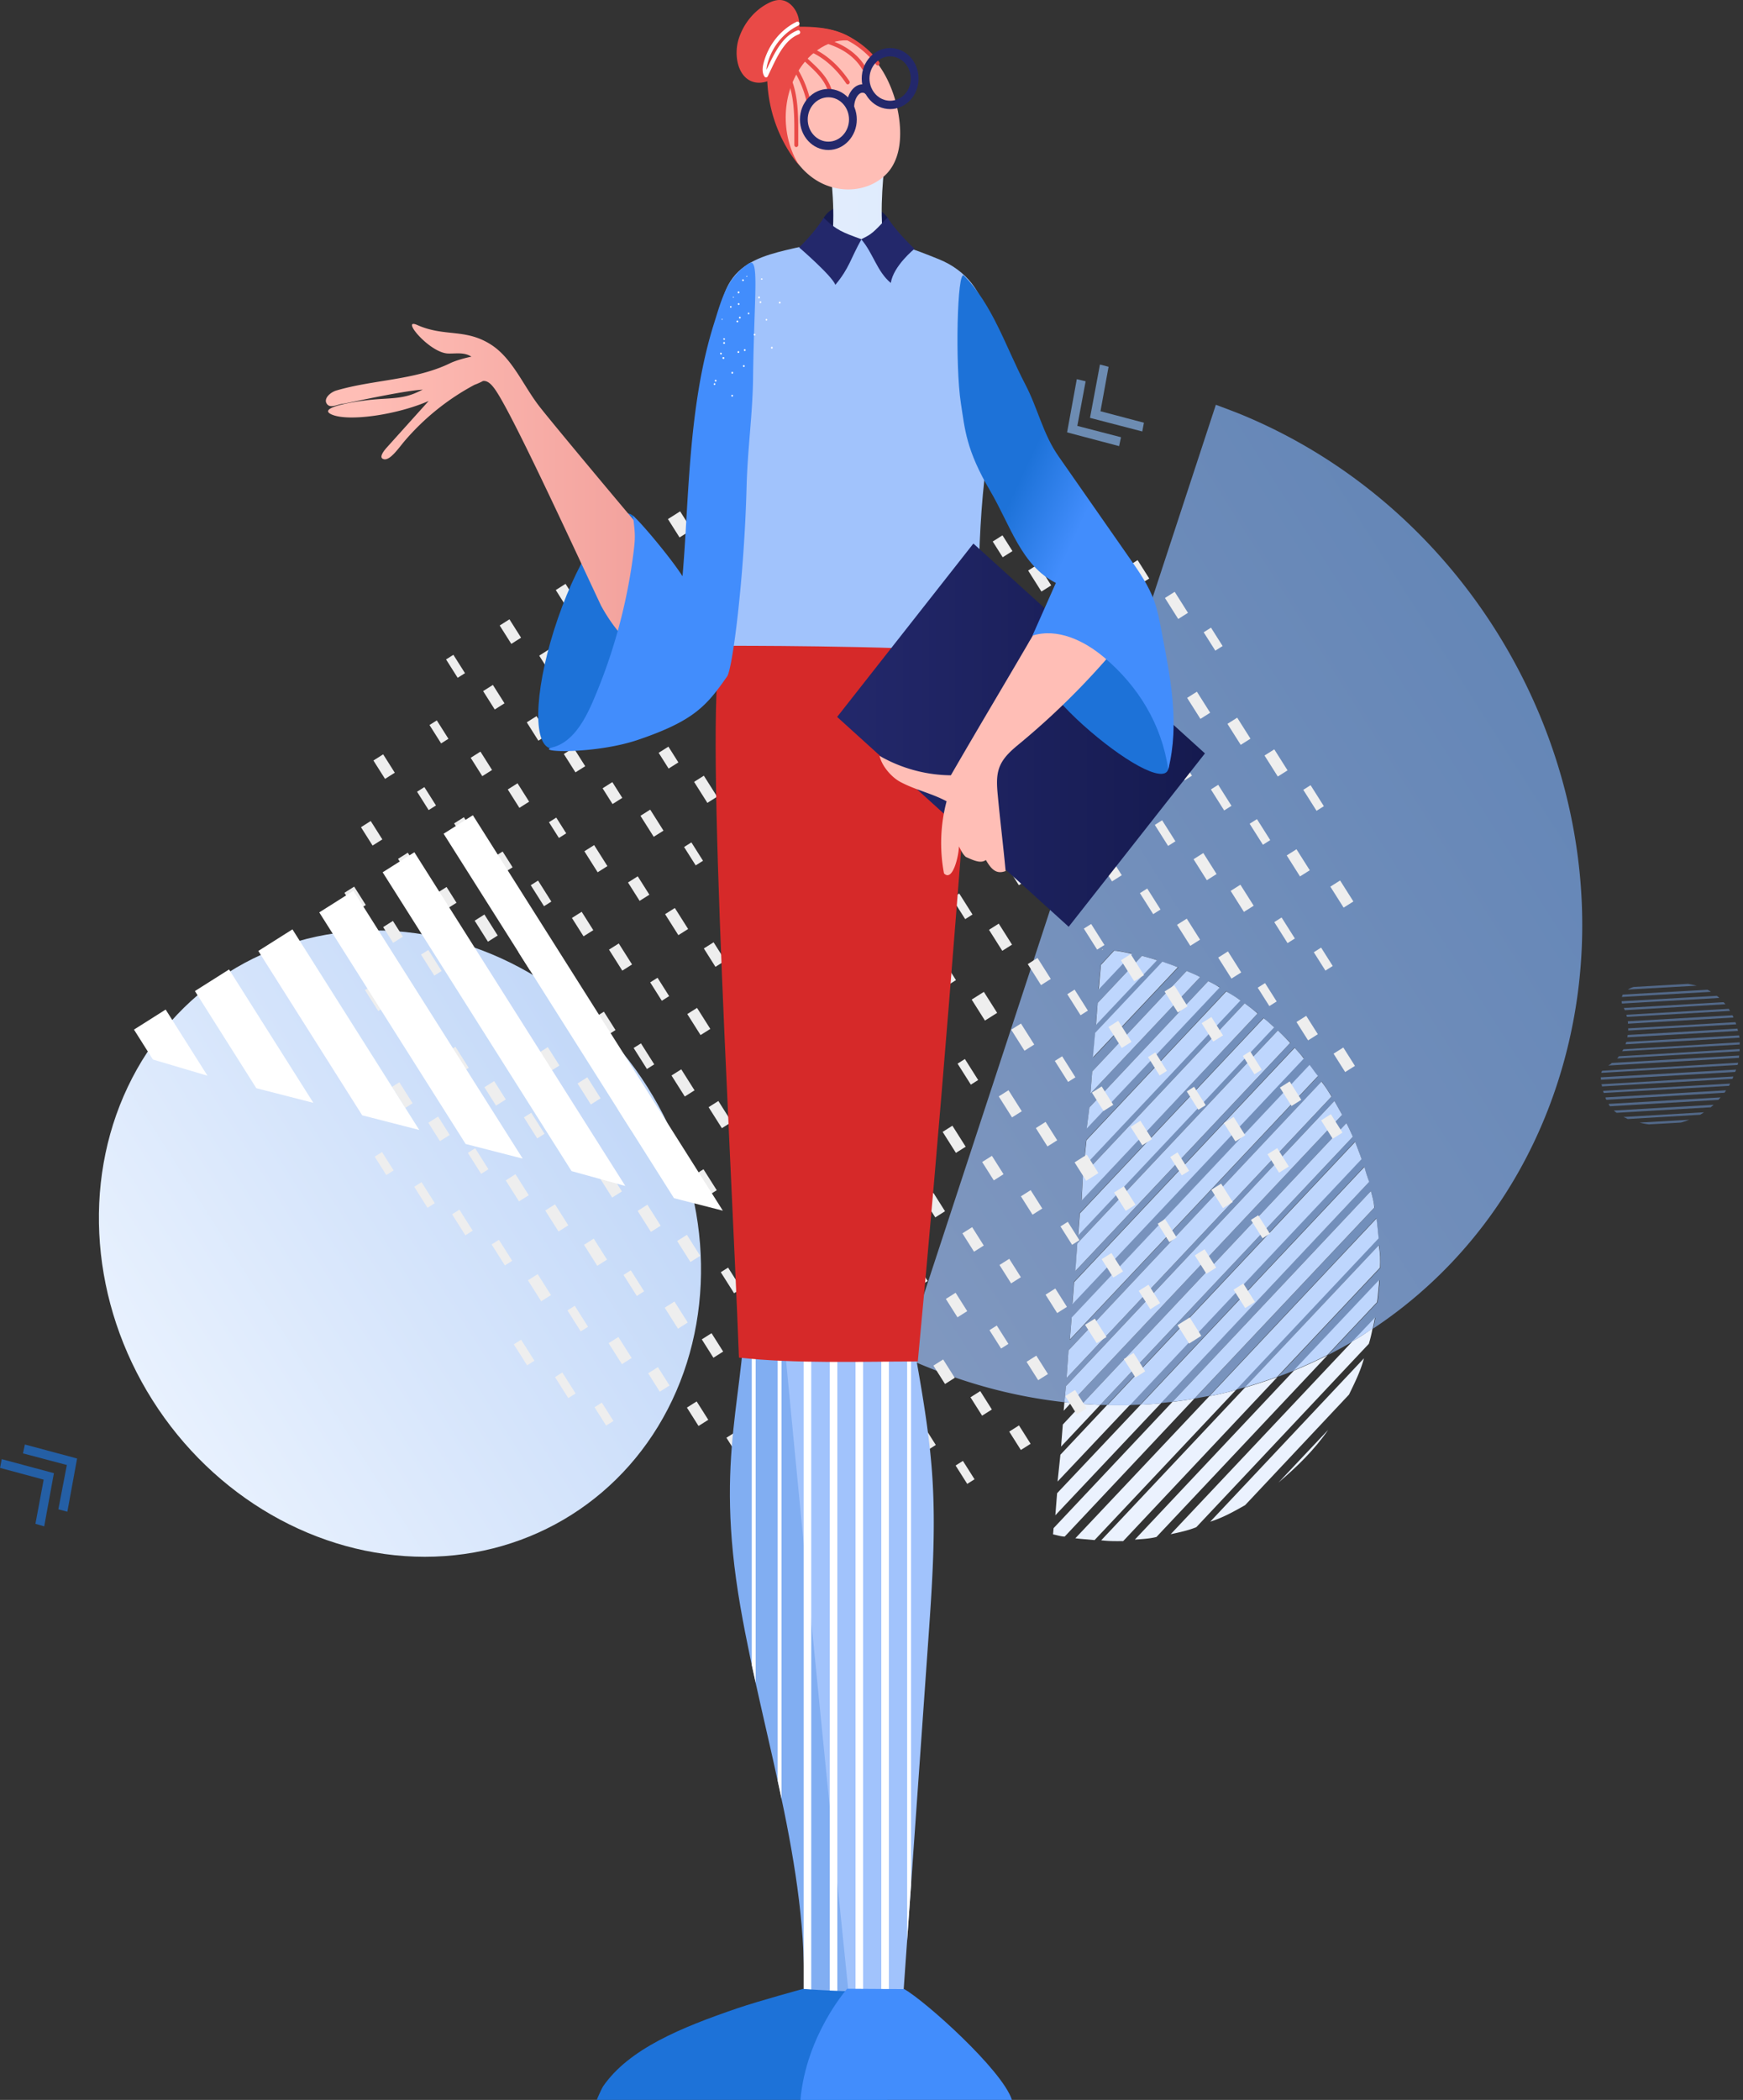 <svg xmlns="http://www.w3.org/2000/svg" width="230" height="277" viewBox="0 0 230 277">
    <rect x="0" y="0" width="230" height="277" fill="#333333" stroke="none"/>
    <defs>
        <linearGradient id="a" x1="0%" y1="50%" y2="50%">
            <stop offset="0%" stop-color="#E8F1FE"/>
            <stop offset="100%" stop-color="#C1D7F8"/>
        </linearGradient>
        <linearGradient id="b" x1="0%" y1="50%" y2="50%">
            <stop offset="0%" stop-color="#A1C3FC"/>
            <stop offset="100%" stop-color="#78A9EF"/>
        </linearGradient>
        <linearGradient id="c" x1="-297.441%" x2="1514.362%" y1="956.652%" y2="956.652%">
            <stop offset="0%" stop-color="#E8F1FE"/>
            <stop offset="100%" stop-color="#C1D7F8"/>
        </linearGradient>
        <linearGradient id="d" x1="392.928%" x2="947.162%" y1="244.073%" y2="244.073%">
            <stop offset="0%" stop-color="#A1C3FC"/>
            <stop offset="100%" stop-color="#78A9EF"/>
        </linearGradient>
        <linearGradient id="e" x1="0%" y1="50%" y2="50%">
            <stop offset="0%" stop-color="#23286B"/>
            <stop offset="100%" stop-color="#151A4F"/>
        </linearGradient>
        <linearGradient id="f" x1="9.361%" x2="81.603%" y1="49.999%" y2="49.999%">
            <stop offset="0%" stop-color="#FFBEB6"/>
            <stop offset="100%" stop-color="#F2A19C"/>
        </linearGradient>
        <linearGradient id="g" x1="53.434%" x2="35.812%" y1="53.537%" y2="35.249%">
            <stop offset="0%" stop-color="#428DFC"/>
            <stop offset="100%" stop-color="#1D72D8"/>
        </linearGradient>
    </defs>
    <g fill="none" fill-rule="nonzero">
        <g transform="rotate(-32.307 221.44 129.956)">
            <ellipse cx="60.668" cy="68.626" fill="url(#a)" rx="38.638" ry="42.332"/>
            <g fill="#87B4EA" opacity=".69">
                <path d="M200.714 30.432l-4.872-5.204 4.872-5.245.8.86-4.035 4.385 4.035 4.344z"/>
                <path d="M197.098 30.432l-4.834-5.204 4.834-5.245.837.86-4.073 4.385 4.073 4.344z"/>
            </g>
            <g fill="#1D72D8" opacity=".69">
                <path d="M1.056 75.06l-.8-.902 4.035-4.344-4.035-4.385.8-.86 4.834 5.245z"/>
                <path d="M4.672 75.06l-.837-.902 4.073-4.344-4.073-4.385.837-.86 4.835 5.245z"/>
            </g>
            <g fill="#78A9EF" opacity=".45">
                <path d="M208.366 143.414l3.692 2.049c.381.123.762.205 1.142.286l-5.748-3.196c.305.328.61.615.914.86zM206.386 141.324l8.375 4.63h.609l-9.326-5.163c.114.164.228.328.342.533zM205.587 139.849l10.887 6.024c.152-.041.305-.041.495-.082l-11.534-6.393c.038.164.076.287.152.45zM205.32 138.66l12.524 6.925c.153-.04.267-.081.42-.123l-12.943-7.171a.608.608 0 0 0 0 .369zM205.359 137.677l13.666 7.54c.114-.041.228-.082.342-.164l-13.932-7.704c-.076.082-.076.205-.076.328zM205.549 136.734l14.465 8.032c.115-.04.19-.123.305-.164l-14.694-8.155a.8.8 0 0 0-.076.287zM205.815 135.873l15.075 8.36c.076-.04.19-.123.266-.205l-15.265-8.441c0 .122-.038.205-.076.286zM206.158 135.054l15.531 8.605c.076-.081.19-.123.266-.204l-15.645-8.688c-.038.082-.076.205-.152.287zM206.767 134.234l-.076.082 15.76 8.729c.075-.082.152-.123.228-.205l-15.722-8.688a.282.282 0 0 0-.19.082zM208.175 133.988h-.19l15.112 8.36c.076-.082.115-.164.19-.246l-14.73-8.155c-.153.041-.267.041-.382.041zM209.47 133.825l14.16 7.827a.867.867 0 0 0 .153-.246l-13.97-7.704c-.077.04-.191.081-.343.123zM210.536 133.374l13.59 7.54c.037-.082.114-.164.152-.246l-13.438-7.418c-.076 0-.19.083-.304.124zM211.411 132.841l13.17 7.294a2.12 2.12 0 0 0 .115-.286l-13.019-7.213c-.114.041-.19.123-.266.205zM212.096 132.185l12.79 7.09c.039-.082.077-.205.115-.287l-12.714-7.049c-.038.123-.115.164-.19.246zM212.667 131.489l12.486 6.925c.038-.082.038-.205.076-.287l-12.41-6.884c-.038.082-.076.164-.152.246zM213.124 130.71l12.22 6.762c0-.123.038-.205.038-.328l-12.106-6.72a.678.678 0 0 1-.152.286zM225.42 136.16l-11.84-6.557a.805.805 0 0 0-.075.287l11.915 6.598v-.328zM225.305 135.054l-11.534-6.393c0 .123-.038.205-.038.328l11.649 6.434c-.039-.123-.039-.246-.077-.37zM225 133.866l-11-6.107a2.12 2.12 0 0 0-.115.287l11.23 6.229c0-.123-.038-.246-.114-.41zM224.43 132.595c-.038-.04-.038-.082-.076-.082l-9.745-5.409c-.114.041-.19.123-.266.205l10.278 5.696a1.983 1.983 0 0 0-.191-.41zM222.64 130.505l-6.28-3.483a2.964 2.964 0 0 0-.838-.123l7.956 4.426c-.266-.287-.533-.533-.837-.82z"/>
            </g>
            <path fill="url(#b)" d="M212.858 35.391c-.685-.942-1.37-1.844-2.056-2.746L108.86 116.736a46.347 46.347 0 0 0 1.942 2.868c3.768 5.287 8.07 9.795 12.79 13.565l1.294-1.68 50.057-12.868-.114 2.09-50.552 12.99c.38.287.799.615 1.18.902l49.258-12.663c-.038.697-.153 1.23-.229 1.967l-47.088 12.09c.229.163.495.327.762.491l46.213-11.884c-.153.737-.305 1.64-.496 2.377l-43.205 11.105c.419.246.837.492 1.218.697l41.759-10.737c-.19.574-.38 1.311-.571 2.05l-38.79 9.957c.457.246.914.451 1.37.697l37.001-9.507c-.228.737-.457 1.475-.761 2.09l-33.537 8.606 1.827.737 31.177-8.032c-.381.779-.762 1.557-1.18 2.377l-26.609 6.843c.419.123.8.246 1.218.37l24.972-6.394c-.419.984-.952 1.803-1.447 2.623l-19.147 4.918c.762.164 1.523.328 2.284.45l15.874-4.057c-.19.41-.419.615-.647.902-.38.491-.723.983-1.142 1.434l-9.25 2.377c1.256.123 2.512.205 3.768.246l4.188-1.066c-.343.37-.686.738-1.028 1.066 13.209-.287 26.456-4.959 37.724-14.261 28.169-23.276 33.498-66.715 11.915-97.081zm-53.103 49.872c.038.041.114.123.152.123l-.304.082.152-.205zm-1.256 1.68l2.474-.655c.114.164.19.123.266.205.533.45 1.028.983 1.523 1.393l-6.243 1.598 1.98-2.54zm-3.046 4.058l8.26-2.131c.496.573.915.983 1.371 1.516l-11.382 2.91L155.453 91zm-2.398 3.196L165.58 91l1.37 1.72-15.835 4.058 1.941-2.582zm-3.045 4.057l17.625-4.549c.38.574.685 1.025 1.065 1.64l-20.441 5.245 1.75-2.336zm-2.855 3.811l22.155-5.696c.304.45.609 1.065.875 1.475l-24.781 6.352 1.751-2.13zm-2.627 3.401l26.076-6.72c.305.615.647 1.393.952 2.008l-29.235 7.5 2.207-2.788zm-2.855 3.689l30.149-7.746c.305.78.533 1.394.761 2.05l-32.85 8.4 1.94-2.704zm-3.045 4.016l34.26-8.81c.19.655.38 1.27.533 1.761l-36.544 9.385 1.751-2.336zm-2.398 3.196l37.381-9.59c.19.82.343 1.476.533 2.255l-40.046 10.286 2.132-2.95zm-3.084 4.057l41.112-10.573c.115.656.229 1.312.305 1.803l-43.13 11.065 1.713-2.295zm-2.816 3.852l44.347-11.392c.076.656.114 1.188.152 1.844l-46.25 11.884 1.75-2.336zm-4.797 6.352l2.17-2.95 47.203-12.13c.038.86.038 1.516.076 2.376l-49.449 12.704z" opacity=".7"/>
            <path fill="#EBF2FE" d="M136.496 157.388l19.376-5c1.447-.901 2.893-1.762 4.226-2.991l-28.664 7.376c1.712.45 3.35.533 5.062.615zM160.021 146.692l-33.879 8.688c1.104.41 2.208.82 3.35 1.024l32.166-8.278c.533-.45 1.028-.942 1.523-1.475a26.961 26.961 0 0 1-3.16.041z"/>
            <path fill="#BED6FD" d="M164.209 145.627l-4.187 1.065c1.065.041 2.093.041 3.16 0 .341-.328.684-.697 1.027-1.065z"/>
            <path fill="#EBF2FE" d="M113.504 146.446l-.495.656c.381.369.762.82 1.142 1.066l24.173-6.23a53.57 53.57 0 0 1-2.665-1.188l-22.155 5.696z"/>
            <path fill="#BED6FD" d="M172.66 131.243l-37.001 9.507c.875.41 1.789.82 2.664 1.189l33.537-8.606c.343-.574.571-1.353.8-2.09z"/>
            <path fill="#EBF2FE" d="M119.442 138.742l-2.207 2.787 13.475-3.442a42.907 42.907 0 0 1-2.512-1.599l-8.756 2.254z"/>
            <path fill="#BED6FD" d="M174.373 124.645L128.16 136.53l2.512 1.598 43.206-11.105c.19-.779.342-1.68.495-2.377z"/>
            <path fill="#EBF2FE" d="M116.36 142.8l-1.752 2.335 19.68-5.04c-.799-.41-1.598-.82-2.36-1.271l-15.569 3.975z"/>
            <path fill="#BED6FD" d="M173.65 128.087l-41.76 10.737c.8.45 1.561.86 2.36 1.27l38.866-9.999c.152-.737.343-1.434.533-2.008z"/>
            <path fill="#EBF2FE" d="M115.217 149.11c.647.532 1.333 1.024 2.018 1.557l26.342-6.762c-1.142-.369-2.284-.737-3.388-1.188l-24.972 6.393z"/>
            <path fill="#BED6FD" d="M171.365 134.685l-31.176 8.032c1.142.451 2.246.82 3.388 1.189l26.608-6.844c.419-.82.8-1.598 1.18-2.377zM161.24 86.534c-.076-.082-.153-.082-.267-.205l-2.474.655-1.98 2.582 6.243-1.598c-.457-.45-.99-.984-1.522-1.434zM173.611 106.778l-37.381 9.59-2.17 2.95 40.046-10.286c-.152-.779-.305-1.435-.495-2.254z"/>
            <path fill="#EBF2FE" d="M121.765 153.454c.837.45 1.713.942 2.588 1.23l31.9-8.197a65.243 65.243 0 0 1-4.834-.655l-29.654 7.622z"/>
            <path fill="#BED6FD" d="M166.645 142.635c.228-.287.457-.532.647-.901l-15.874 4.057c1.6.286 3.198.491 4.835.655l9.25-2.376c.38-.41.761-.943 1.142-1.435zM159.755 85.263l-.152.205.304-.082c-.038 0-.114-.081-.152-.123z"/>
            <path fill="#EBF2FE" d="M117.958 151.159c.8.656 1.599 1.147 2.398 1.64l28.778-7.418a85.668 85.668 0 0 1-4.377-1.107l-26.799 6.885z"/>
            <path fill="#BED6FD" d="M169.728 137.84l-24.971 6.393c1.446.41 2.893.779 4.377 1.107l19.147-4.918c.534-.778 1.029-1.598 1.447-2.582z"/>
            <path fill="#EBF2FE" d="M121.84 135.546l-1.75 2.336 7.308-1.886c-.647-.45-1.294-.901-1.941-1.393l-3.616.943z"/>
            <path fill="#BED6FD" d="M174.715 121.94l-49.258 12.663c.647.492 1.295.942 1.942 1.393l47.088-12.089c.076-.696.19-1.27.228-1.967zM169.31 96.369l-22.155 5.696-1.79 2.172 24.782-6.352a11.566 11.566 0 0 0-.837-1.516zM165.58 90.96l-12.525 3.196-1.98 2.582 15.837-4.057c-.42-.574-.876-1.148-1.333-1.721zM167.635 93.705l-17.625 4.549-1.751 2.336 20.441-5.246c-.342-.614-.685-1.065-1.065-1.639zM170.604 98.787l-26.076 6.72-2.207 2.787 29.235-7.5a19.105 19.105 0 0 0-.952-2.007zM163.714 88.87l-8.26 2.13-1.752 2.336 11.382-2.91c-.456-.573-.875-.983-1.37-1.556z"/>
            <path fill="#EBF2FE" d="M122.907 134.07l1.37-.368c-.228-.164-.457-.37-.685-.533l-.685.901z"/>
            <path fill="#BED6FD" d="M174.944 118.62l-50.058 12.869-1.294 1.68c.228.164.457.369.685.533l50.553-12.991c.037-.697.075-1.393.114-2.09z"/>
            <path fill="#EBF2FE" d="M151.076 154.847l-9.289 2.377c3.16-.45 6.32-1.106 9.289-2.377z"/>
            <path fill="#BED6FD" d="M174.715 112.843l-44.347 11.392-1.751 2.336 46.25-11.884c-.076-.656-.076-1.147-.152-1.844zM127.703 127.678l-2.17 2.95 49.41-12.703c0-.861 0-1.558-.075-2.377l-47.165 12.13zM172.888 104.401l-34.26 8.81-1.751 2.336 36.543-9.384c-.152-.492-.304-1.147-.532-1.762zM174.258 109.892l-41.112 10.573-1.75 2.336 43.129-11.065c-.038-.532-.152-1.188-.267-1.844zM171.822 101.41l-30.149 7.745-1.941 2.745 32.813-8.442c-.19-.655-.419-1.27-.723-2.049z"/>
            <path fill="#EEE" d="M193.406 57.151h1.142v2.869h-1.142V57.15zm0 24.588h1.142v3.278h-1.142V81.74zm-1.904-31.145h1.523v3.279h-1.523v-3.279zm0 24.588h1.523v3.279h-1.523v-3.279zM189.6 44.447h1.523v2.869h-1.523v-2.869zm0 24.588h1.523v3.279h-1.523v-3.279zm0 25.408h1.523v3.278h-1.523v-3.278zm-2.665-56.552h1.523v3.278h-1.523v-3.278zm0 25.407h1.523v3.279h-1.523v-3.279zm0 24.588h1.523v3.279h-1.523v-3.279zm-1.903-30.735h1.142v2.869h-1.142V57.15zm0 24.588h1.142v3.278h-1.142V81.74zm-1.903-31.145h1.142v3.279h-1.142v-3.279zm0 24.588h1.142v3.279h-1.142v-3.279zm0 25.408h1.142v2.868h-1.142v-2.868zm-2.284-56.143h1.142v2.869h-1.142v-2.869zm0 24.588h1.142v3.279h-1.142v-3.279zm0 25.408h1.142v3.278h-1.142v-3.278zm-2.665-56.552h1.523v3.278h-1.523v-3.278zm0 25.407h1.523v3.279h-1.523v-3.279zm0 24.588h1.523v3.279h-1.523v-3.279zm0 25.407h1.523v2.869h-1.523v-2.869zm-1.903-81.14h1.522v2.46h-1.522v-2.46zm0 24.998h1.522v2.869h-1.522V57.15zm0 24.588h1.522v3.278h-1.522V81.74zm0 25.408h1.522v2.868h-1.522v-2.868zm-1.903-81.55h1.142v2.868h-1.142v-2.868zm0 24.997h1.142v3.279h-1.142v-3.279zm0 24.588h1.142v3.279h-1.142v-3.279zm0 25.408h1.142v2.868h-1.142v-2.868zm-2.285-81.14h1.523v2.868h-1.523V19.45zm0 24.997h1.523v2.869h-1.523v-2.869zm0 24.588h1.523v3.279h-1.523v-3.279zm0 25.408h1.523v3.278h-1.523v-3.278zm0 25.407h1.523v2.869h-1.523v-2.869zm-2.283-81.96h1.522v3.28h-1.522v-3.28zm0 25.408h1.522v3.279h-1.522v-3.279zm0 24.588h1.522v3.279h-1.522v-3.279zm0 25.407h1.522v2.869h-1.522v-2.869zm-1.904-81.14h1.142v2.46h-1.142v-2.46zm0 24.998h1.142v2.869h-1.142V57.15zm0 24.588h1.142v3.278h-1.142V81.74zm0 25.408h1.142v2.868h-1.142v-2.868zm-2.284-81.55h1.523v2.868h-1.523v-2.868zm0 24.997h1.523v3.279h-1.523v-3.279zm0 24.588h1.523v3.279h-1.523v-3.279zm0 25.408h1.523v2.868h-1.523v-2.868zm-1.903-81.14h1.523v2.868h-1.523V19.45zm0 24.997h1.523v2.869h-1.523v-2.869zm0 24.588h1.523v3.279h-1.523v-3.279zm0 25.408h1.523v3.278h-1.523v-3.278zm0 25.407h1.523v2.869h-1.523v-2.869zm-2.665-106.957h1.523v2.869h-1.523v-2.869zm0 24.998h1.523v3.278h-1.523v-3.278zm0 25.407h1.523v3.279h-1.523v-3.279zm0 24.588h1.523v3.279h-1.523v-3.279zm0 25.407h1.523v2.869h-1.523v-2.869zm-1.903-81.14h1.142v2.46h-1.142v-2.46zm0 24.998h1.142v2.869h-1.142V57.15zm0 24.588h1.142v3.278h-1.142V81.74zm0 25.408h1.142v2.868h-1.142v-2.868zm-1.903-81.55h1.142v2.868h-1.142v-2.868zm0 24.997h1.142v3.279h-1.142v-3.279zm0 24.588h1.142v3.279h-1.142v-3.279zm0 25.408h1.142v2.868h-1.142v-2.868zm0 25.407h1.142v2.869h-1.142v-2.869zM154.959 19.45h1.522v2.868h-1.522V19.45zm0 24.997h1.522v2.869h-1.522v-2.869zm0 24.588h1.522v3.279h-1.522v-3.279zm0 25.408h1.522v3.278h-1.522v-3.278zm0 25.407h1.522v2.869h-1.522v-2.869zm-2.284-106.957h1.142v2.869h-1.142v-2.869zm0 24.998h1.142v3.278h-1.142v-3.278zm0 25.407h1.142v3.279h-1.142v-3.279zm0 24.588h1.142v3.279h-1.142v-3.279zm0 25.407h1.142v2.869h-1.142v-2.869zM150.39 6.746h1.522v2.869h-1.522V6.746zm0 25.408h1.522v2.459h-1.522v-2.46zm0 24.997h1.522v2.869h-1.522V57.15zm0 24.588h1.522v3.278h-1.522V81.74zm0 25.408h1.522v2.868h-1.522v-2.868zm0 25.407h1.522v2.869h-1.522v-2.869zm-1.904-106.957h1.523v2.868h-1.523v-2.868zm0 24.997h1.523v3.279h-1.523v-3.279zm0 24.588h1.523v3.279h-1.523v-3.279zm0 25.408h1.523v2.868h-1.523v-2.868zm0 25.407h1.523v2.869h-1.523v-2.869zM146.584 19.45h1.142v2.868h-1.142V19.45zm0 24.997h1.142v2.869h-1.142v-2.869zm0 24.588h1.142v3.279h-1.142v-3.279zm0 25.408h1.142v3.278h-1.142v-3.278zm0 25.407h1.142v2.869h-1.142v-2.869zm-2.665-106.957h1.523v2.869h-1.523v-2.869zm0 24.998h1.523v3.278h-1.523v-3.278zm0 25.407h1.523v3.279h-1.523v-3.279zm0 24.588h1.523v3.279h-1.523v-3.279zm0 25.407h1.523v2.869h-1.523v-2.869zM141.635 6.746h1.904v2.869h-1.904V6.746zm0 25.408h1.904v2.459h-1.904v-2.46zm0 24.997h1.904v2.869h-1.904V57.15zm0 24.588h1.904v3.278h-1.904V81.74zm0 25.408h1.904v2.868h-1.904v-2.868zm0 25.407h1.904v2.869h-1.904v-2.869zm-1.903-106.957h1.523v2.868h-1.523v-2.868zm0 24.997h1.523v3.279h-1.523v-3.279zm0 24.588h1.523v3.279h-1.523v-3.279zm0 25.408h1.523v2.868h-1.523v-2.868zm0 25.407h1.523v2.869h-1.523v-2.869zM137.829 19.45h1.522v2.868h-1.522V19.45zm0 24.997h1.522v2.869h-1.522v-2.869zm0 24.588h1.522v3.279h-1.522v-3.279zm0 25.408h1.522v3.278h-1.522v-3.278zm0 25.407h1.522v2.869h-1.522v-2.869zm-2.284-106.957h1.142v2.869h-1.142v-2.869zm0 24.998h1.142v3.278h-1.142v-3.278zm0 25.407h1.142v3.279h-1.142v-3.279zm0 24.588h1.142v3.279h-1.142v-3.279zm0 25.407h1.142v2.869h-1.142v-2.869zM65.122 60.02H63.98V57.15h1.142v2.869zm2.284 31.145h-1.142v-3.279h1.142v3.279zm0-24.588h-1.142v-3.279h1.142v3.279zM69.69 97.72h-1.142v-3.278h1.142v3.278zm0-25.407h-1.142v-3.279h1.142v3.279zm0-24.998h-1.142v-2.868h1.142v2.868zm2.284 56.142h-1.142v-2.868h1.142v2.868zm0-24.997h-1.142v-3.278h1.142v3.278zm0-24.588h-1.142v-3.278h1.142v3.278zm1.903 31.144h-1.523V81.74h1.523v3.278zm0-24.997h-1.523V57.15h1.523v2.869zm1.903 31.145h-1.142v-3.279h1.142v3.279zm0-24.588h-1.142v-3.279h1.142v3.279zm0-25.408h-1.142v-3.278h1.142v3.278zm2.665 56.552h-1.523v-3.278h1.523v3.278zm0-25.407h-1.523v-3.279h1.523v3.279zm0-24.998h-1.523v-2.868h1.523v2.868zm2.284 56.142h-1.523v-2.868h1.523v2.868zm0-24.997h-1.523v-3.278h1.523v3.278zm0-24.588h-1.523v-3.278h1.523v3.278zm0-25.407h-1.523v-2.869h1.523v2.869zm1.903 81.55H81.11v-2.87h1.522v2.87zm0-24.999H81.11V81.74h1.522v3.278zm0-24.997H81.11V57.15h1.522v2.869zm0-25.408H81.11v-2.459h1.522v2.46zm1.903 81.55h-1.142v-2.868h1.142v2.868zm0-24.997h-1.142v-3.279h1.142v3.279zm0-24.588h-1.142v-3.279h1.142v3.279zm0-25.408h-1.142v-3.278h1.142v3.278zm2.665 81.55h-1.522v-2.868H87.2v2.868zm0-24.998h-1.522v-3.278H87.2v3.278zm0-25.407h-1.522v-3.279H87.2v3.279zm0-24.998h-1.522v-2.868H87.2v2.868zm0-24.998h-1.522V19.45H87.2v2.868zm1.903 81.14h-1.522v-2.868h1.522v2.868zm0-24.997h-1.522v-3.278h1.522v3.278zm0-24.588h-1.522v-3.278h1.522v3.278zm0-25.407h-1.522v-2.869h1.522v2.869zm1.904 81.55h-1.523v-2.87h1.523v2.87zm0-24.999h-1.523V81.74h1.523v3.278zm0-24.997h-1.523V57.15h1.523v2.869zm0-25.408h-1.523v-2.459h1.523v2.46zm2.284 81.55h-1.523v-2.868h1.523v2.868zm0-24.997h-1.523v-3.279h1.523v3.279zm0-24.588h-1.523v-3.279h1.523v3.279zm0-25.408h-1.523v-3.278h1.523v3.278zm0-25.407h-1.523v-2.869h1.523v2.869zm2.284 106.957h-1.142v-2.868h1.142v2.868zm0-24.998h-1.142v-3.278h1.142v3.278zm0-25.407h-1.142v-3.279h1.142v3.279zm0-24.998h-1.142v-2.868h1.142v2.868zm0-24.998h-1.142V19.45h1.142v2.868zm2.284 106.548h-1.523v-2.869h1.523v2.869zm0-25.408h-1.523v-2.868h1.523v2.868zm0-24.997h-1.523v-3.278h1.523v3.278zm0-24.588h-1.523v-3.278h1.523v3.278zm0-25.407h-1.523v-2.869h1.523v2.869zm1.903 81.55H98.62v-2.87h1.142v2.87zm0-24.999H98.62V81.74h1.142v3.278zm0-24.997H98.62V57.15h1.142v2.869zm0-25.408H98.62v-2.459h1.142v2.46zm1.904 81.55h-1.142v-2.868h1.142v2.868zm0-24.997h-1.142v-3.279h1.142v3.279zm0-24.588h-1.142v-3.279h1.142v3.279zm0-25.408h-1.142v-3.278h1.142v3.278zm0-25.407h-1.142v-2.869h1.142v2.869zm2.664 106.957h-1.523v-2.868h1.523v2.868zm0-24.998h-1.523v-3.278h1.523v3.278zm0-25.407h-1.523v-3.279h1.523v3.279zm0-24.998h-1.523v-2.868h1.523v2.868zm0-24.998h-1.523V19.45h1.523v2.868zm1.904 106.548h-1.523v-2.869h1.523v2.869zm0-25.408h-1.523v-2.868h1.523v2.868zm0-24.997h-1.523v-3.278h1.523v3.278zm0-24.588h-1.523v-3.278h1.523v3.278zm0-25.407h-1.523v-2.869h1.523v2.869zm1.903 106.957h-1.142v-2.869h1.142v2.869zm0-25.408h-1.142v-2.868h1.142v2.868zm0-24.998h-1.142V81.74h1.142v3.278zm0-24.997h-1.142V57.15h1.142v2.869zm0-25.408h-1.142v-2.459h1.142v2.46zm0-24.997h-1.142V6.746h1.142v2.869zm2.284 106.547h-1.523v-2.868h1.523v2.868zm0-24.997h-1.523v-3.279h1.523v3.279zm0-24.588h-1.523v-3.279h1.523v3.279zm0-25.408h-1.523v-3.278h1.523v3.278zm0-25.407h-1.523v-2.869h1.523v2.869zm2.664 106.957h-1.522v-2.868h1.522v2.868zm0-24.998h-1.522v-3.278h1.522v3.278zm0-25.407h-1.522v-3.279h1.522v3.279zm0-24.998h-1.522v-2.868h1.522v2.868zm0-24.998h-1.522V19.45h1.522v2.868zm1.904 106.548h-1.523v-2.869h1.523v2.869zm0-25.408h-1.523v-2.868h1.523v2.868zm0-24.997h-1.523v-3.278h1.523v3.278zm0-24.588h-1.523v-3.278h1.523v3.278zm0-25.407h-1.523v-2.869h1.523v2.869zm1.903 106.957h-1.523v-2.869h1.523v2.869zm0-25.408h-1.523v-2.868h1.523v2.868zm0-24.998h-1.523V81.74h1.523v3.278zm0-24.997h-1.523V57.15h1.523v2.869zm0-25.408h-1.523v-2.459h1.523v2.46zm0-24.997h-1.523V6.746h1.523v2.869zm2.284 106.547h-1.523v-2.868h1.523v2.868zm0-24.997h-1.523v-3.279h1.523v3.279zm0-24.588h-1.523v-3.279h1.523v3.279zm0-25.408h-1.523v-3.278h1.523v3.278zm0-25.407h-1.523v-2.869h1.523v2.869zm2.284 106.957h-1.142v-2.868h1.142v2.868zm0-24.998h-1.142v-3.278h1.142v3.278zm0-25.407h-1.142v-3.279h1.142v3.279zm0-24.998h-1.142v-2.868h1.142v2.868zm0-24.998h-1.142V19.45h1.142v2.868zm2.284 106.548h-1.523v-2.869h1.523v2.869zm0-25.408h-1.523v-2.868h1.523v2.868zm0-24.997h-1.523v-3.278h1.523v3.278zm0-24.588h-1.523v-3.278h1.523v3.278zm0-25.407h-1.523v-2.869h1.523v2.869zm1.903 106.957h-1.523v-2.869h1.523v2.869zm0-25.408h-1.523v-2.868h1.523v2.868zm0-24.998h-1.523V81.74h1.523v3.278zm0-24.997h-1.523V57.15h1.523v2.869zm0-25.408h-1.523v-2.459h1.523v2.46zm0-24.997h-1.523V6.746h1.523v2.869zm1.904 106.547h-1.523v-2.868h1.523v2.868zm0-24.997h-1.523v-3.279h1.523v3.279zm0-24.588h-1.523v-3.279h1.523v3.279zm0-25.408h-1.523v-3.278h1.523v3.278zm0-25.407h-1.523v-2.869h1.523v2.869zm3.045 106.957h-1.523v-2.868h1.523v2.868zm0-24.998h-1.523v-3.278h1.523v3.278zm0-25.407h-1.523v-3.279h1.523v3.279zm0-24.998h-1.523v-2.868h1.523v2.868zm0-24.998h-1.523V19.45h1.523v2.868zm2.284 106.548h-1.523v-2.869h1.523v2.869zm0-25.408h-1.523v-2.868h1.523v2.868zm0-24.997h-1.523v-3.278h1.523v3.278zm0-24.588h-1.523v-3.278h1.523v3.278zm0-25.407h-1.523v-2.869h1.523v2.869zm0-25.408h-1.523V.19h1.523v2.868zm1.903 132.365h-1.523v-2.869h1.523v2.869zm0-25.408h-1.523v-2.868h1.523v2.868zm0-24.998h-1.523V81.74h1.523v3.278zm0-24.997h-1.523V57.15h1.523v2.869zm0-25.408h-1.523v-2.459h1.523v2.46zm-1.522-24.997V6.746h1.522v2.869h-1.522z"/>
            <g fill="#FFF">
                <path d="M70.832 26.007h-5.33V51.66l5.33 5.655zM60.935 26.007h-5.33v15.162l5.33 5.656zM51.037 26.007H46.09v4.671l4.948 5.655zM89.865 26.007h-4.949v46.635l4.949 5.45zM94.433 82.886L99 87.722V26.007h-4.568zM80.348 26.007h-5.33V62.15l5.33 5.655z"/>
            </g>
        </g>
        <path fill="#81AEF2" d="M96.952 117.006c.184 8.56-1.256 4.364-.71 8.081 2.184 14.861 1.944 30.066 2.123 44.965.168 14.013-4.204 21.498-.661 41.913 3.1 17.864 9.5 35.906 8.23 53.804 3.38-.864 6.975-.956 10.488-.27l.489-55.844c.09-10.337.178-20.714-1.085-31.06-2.597-21.255-10.781-41.595-18.874-61.59z"/>
        <path fill="#A1C3FC" d="M119.308 145.547a124.21 124.21 0 0 0-19.162-4.257c3.78 41.013 7.77 82.002 11.97 122.968l7.067-.933 3.302-46.858c.52-7.375 1.04-14.783.509-22.156-1.18-16.379-7.498-32.853-3.686-48.764z"/>
        <path fill="#FFF" d="M99.2 173.394v46.223c.169.789.34 1.577.514 2.366v-48.589H99.2zM102.618 173.394v61.493c.174.795.345 1.59.513 2.386v-63.879h-.513zM106.047 173.394h1v92.248h-1zM109.491 173.394h1v92.248h-1zM112.892 173.394h1v92.248h-1zM116.293 173.394h1v92.248h-1zM120.215 173.394h-.342c.112.66.227 1.32.342 1.979v-1.979z"/>
        <path fill="#FFF" d="M119.873 173.394h-.17v82.559l.513-7.272v-73.309c-.116-.66-.23-1.32-.343-1.978z"/>
        <path fill="#1D72D8" d="M117.11 277c-.272-4.72-.53-9.635-.8-14.354-4.429.193-10.337-.29-10.337-.29s-5.83 1.585-8.676 2.558c-7.408 2.532-14.306 5.35-17.72 10.303-.1.124-.801 1.633-.817 1.784h38.35V277z"/>
        <path fill="#428DFC" d="M105.623 277h27.908c-1.258-3.94-11.499-13.102-14.209-14.613l-7.535-.049s-5.419 6.122-6.164 14.662z"/>
        <path fill="#151A4F" d="M117.14 28.752c-.574-.88-1.77-1.677-4.199-1.677s-3.493.474-4.236 1.635c-.607.95 1.898 2.59 4.328 2.59 2.43 0 4.722-1.603 4.107-2.548z"/>
        <path fill="url(#c)" d="M73.864 33.45l-7.369.471c.766-4.312.47-8.155-.036-12.788l7.33-.433c-.35 3.96-.828 8.16.075 12.75z" transform="translate(43)"/>
        <path fill="url(#d)" d="M53.408 37.07c1.624-2.519 4.509-3.4 7.291-4.074 3.204-.776 6.646-1.404 9.96-1.432 3.673-.03 7.154 1.395 10.23 2.632 3.531 1.422 5.971 4.37 6.407 8.39.436 4.021.381 14.283-.128 18.295-1.54 12.122-.799 20.845-1.281 33.01-7.962-.625-33.486-.839-33.548-1.199-2.67-15.532-1.01-33.262-.52-49.047.07-2.29.374-4.691 1.59-6.576z" transform="translate(43)"/>
        <path fill="#D62929" d="M95.58 85.185c-3.033.991.785 63.838 1.93 93.899 7.518.827 16.121.507 23.599.507 2.978-31.327 5.367-62.87 7.75-93.572-11.133-.891-33.279-.834-33.279-.834z"/>
        <path fill="url(#e)" d="M116 99.381l-17.98 22.87-30.555-27.68L85.444 71.7z" transform="translate(43)"/>
        <path fill="#1D72D8" d="M73.619 81.562c2.95-8.525 7.224-14.685 9.544-13.76 2.32.925 1.809 8.586-1.142 17.11-2.951 8.525-7.224 14.686-9.544 13.76-2.32-.924-1.809-8.585 1.142-17.11zM142.955 95.666c-5.122-4.586-8.283-9.58-7.059-11.156 1.224-1.575 7.27-1.69 12.392 2.897 5.122 4.586 6.613 11.757 5.859 14.094-.625 1.939-6.07-1.25-11.192-5.835z"/>
        <path fill="#FFBEB6" d="M102.963 13.737c-.089.98-.02 1.975.163 2.941.552 2.925 2.217 5.638 4.628 7.122 2.412 1.485 5.553 1.625 7.967.144a6.147 6.147 0 0 0 1.521-1.296c1.618-1.943 1.757-4.845 1.344-7.414-.706-4.38-3.143-8.8-7.094-10.13-.928-.312-1.946-.44-2.868-.11-.812.292-1.484.909-2.092 1.557-1.83 1.951-3.317 4.429-3.569 7.186z"/>
        <path fill="#E94A47" d="M105.115 5.81c-.58 1.965-1.678 3.895-3.433 4.734-.75.36-1.62.496-2.4.222-1.952-.684-2.466-3.52-1.814-5.608.635-2.038 2.062-3.778 3.865-4.713.533-.276 1.116-.488 1.705-.438 1.11.093 2.01 1.126 2.31 2.278.3 1.15.102 2.386-.233 3.525zM115.81 8.628a.25.25 0 0 1-.198-.1c-1.267-1.642-2.894-2.892-4.707-3.613a10.07 10.07 0 0 0-4.923-.644c-.14.02-.267-.091-.284-.242-.016-.151.085-.287.226-.304 1.736-.211 3.52.022 5.16.674 1.895.755 3.598 2.06 4.922 3.779a.29.29 0 0 1-.033.387.247.247 0 0 1-.163.063z"/>
        <path fill="#E94A47" d="M113.963 9.224a.252.252 0 0 1-.217-.128c-.66-1.123-1.727-2.069-3.084-2.735-1.32-.647-2.75-.966-3.975-1.191-.32-.059-.514-.036-.59.07a.244.244 0 0 1-.36.048.289.289 0 0 1-.045-.386c.303-.418.87-.314 1.081-.275 1.258.231 2.729.558 4.102 1.233 1.448.71 2.591 1.728 3.305 2.94a.287.287 0 0 1-.08.38.233.233 0 0 1-.137.044zM111.869 11.124a.25.25 0 0 1-.208-.114c-1.1-1.635-2.997-3.756-5.784-4.57-.137-.04-.217-.19-.18-.338.036-.145.177-.233.314-.193 2.321.677 4.419 2.33 6.066 4.78a.29.29 0 0 1-.058.384.243.243 0 0 1-.15.051zM109.531 12.32a.26.26 0 0 1-.246-.199c-.415-1.529-1.67-2.696-2.68-3.634-.405-.377-.865-.804-1.39-.976-.136-.045-.211-.2-.17-.344.04-.145.184-.227.32-.182.63.208 1.13.675 1.574 1.087 1.06.986 2.381 2.212 2.838 3.897.039.145-.038.298-.175.34a.234.234 0 0 1-.07.01zM106.495 13.661a13.855 13.855 0 0 0-2.136-4.978l.412-.328a14.429 14.429 0 0 1 2.223 5.184l-.5.122zM105.075 19.399c-.142 0-.256-.124-.256-.275v-1.533c0-2.468 0-5.26-1.142-7.578a.3.3 0 0 1-.233-.24.321.321 0 0 1 .197-.32.329.329 0 0 1 .415.155c1.276 2.47 1.276 5.398 1.276 7.983v1.533c0 .151-.116.275-.257.275z"/>
        <path fill="#23286B" d="M117.46 14.391c-2.068 0-3.75-1.806-3.75-4.027 0-2.22 1.682-4.026 3.75-4.026 2.07 0 3.752 1.806 3.752 4.026 0 2.221-1.683 4.027-3.751 4.027zm0-6.952c-1.503 0-2.725 1.312-2.725 2.925 0 1.613 1.223 2.926 2.726 2.926s2.725-1.312 2.725-2.926-1.222-2.925-2.725-2.925zM109.309 19.786c-2.069 0-3.752-1.806-3.752-4.027 0-2.22 1.683-4.026 3.752-4.026 2.068 0 3.75 1.806 3.75 4.026 0 2.22-1.682 4.027-3.75 4.027zm0-6.953c-1.504 0-2.726 1.312-2.726 2.926s1.223 2.926 2.726 2.926 2.725-1.312 2.725-2.926-1.222-2.926-2.725-2.926z"/>
        <path fill="#23286B" d="M111.685 14.212a4.038 4.038 0 0 1 .28-1.547c.274-.686.716-1.188 1.243-1.413a1.51 1.51 0 0 1 1.853.537l-.822.657c-.158-.228-.449-.26-.651-.172-.268.115-.516.415-.68.825a2.86 2.86 0 0 0-.197 1.096l-1.026.017z"/>
        <path fill="#E94A47" d="M102.665 3.771c.296-.177.65-.194.99-.206 3.335-.121 6.982-.137 9.595 2.09-2.564-1.032-5.51.488-7.254 2.754-2.894 3.759-3.083 9.398-.533 13.432-3.726-4.495-5.178-10.901-3.607-16.678.146-.539.352-1.119.809-1.392z"/>
        <path fill="#FFF" d="M101.082 10.21a.25.25 0 0 1-.209-.118c-.276-.423-.314-1.002-.114-1.771.622-2.395 2.255-4.432 4.37-5.45a.25.25 0 0 1 .338.138.285.285 0 0 1-.13.364c-1.976.952-3.503 2.856-4.084 5.095-.074.282-.11.527-.108.734l.317-.663c.919-1.92 1.966-3.85 3.784-4.533.134-.052.28.025.326.169a.28.28 0 0 1-.157.35c-1.638.617-2.626 2.445-3.497 4.266l-.607 1.269a.256.256 0 0 1-.21.149h-.019z"/>
        <path fill="#23286B" d="M117.12 28.688c-2.01 2.105-2.052 2.165-3.482 2.873 1.59 1.83 2.064 4.232 3.908 5.764.35-2.267 3.13-4.504 3.13-4.504s-2.493-2.323-3.555-4.133z"/>
        <path fill="#23286B" d="M105.447 32.636s4.386 3.783 4.78 4.94c1.862-2.233 2.005-3.45 3.448-6.016-2.42-.887-3.296-1.171-4.985-2.833-1.394 2.203-3.243 3.909-3.243 3.909z"/>
        <path fill="url(#f)" d="M46.548 78.487c-.195-4.641-2.933-6.343-5.843-9.781-2.333-2.756-11.12-13.257-12.597-15.182-2.12-2.763-3.529-6.333-6.414-8.127-3.361-2.09-6.049-.929-9.641-2.528-2.273-1.012 1.607 3.68 4.066 3.763.855.029 1.738-.13 2.552.153.189.066.366.157.536.261-.99.2-2.152.546-2.822.872-4.62 2.246-10.111 2.151-15.002 3.594-.79.233-1.744 1.073-1.245 1.77.467.651 1.401.037 2.165-.028.443-.037 7.503-1.65 10.482-1.861-.542.273-1.09.53-1.664.713-1.344.429-2.766.445-4.166.544a34.423 34.423 0 0 0-3.415.417c-1.133.197-4.427.85-2.806 1.595 2.199 1.011 8.701.046 12.83-1.769-1.836 2.04-3.673 4.08-5.508 6.121-.372.412-1.032 1.241-.556 1.503.854.468 2.079-1.398 2.92-2.377a31.89 31.89 0 0 1 9.202-7.383 8.378 8.378 0 0 0 1.097-.491c.022-.004.042-.01.064-.011.607-.047 1.097.504 1.475 1.018 2.127 2.891 9.647 19.227 14.04 28.59 5.381 9.903 13.675 9.182 15.632 9.627.832-2.654-5.264-8.204-5.382-11.003z" transform="translate(43)"/>
        <path fill="#FFBEB6" d="M137.676 81.44c-4.72 8.155-7.484 12.676-12.205 20.831a19.269 19.269 0 0 1-9.405-2.565c.282 1.334 1.582 2.823 2.723 3.43 2.051 1.094 4.068 1.47 6.12 2.562-.821 3.08-.94 6.372-.343 9.51 1.108 1.15 1.918-2.124 1.979-3.563.3.621.525 1.048.898 1.391 1.097.491 1.97.899 2.653.407.885 1.56 1.588 1.82 2.602 1.457-.32-3.447-.71-6.495-1.03-9.942-.117-1.243-.226-2.541.199-3.703.504-1.38 1.669-2.333 2.763-3.237a99.492 99.492 0 0 0 15.2-15.726 17.974 17.974 0 0 0-11.124-.954c-.159.917-.572-.69-1.03.101z"/>
        <path fill="url(#g)" d="M84.2 36.366c3.805 3.855 5.533 9.437 8.093 14.336 1.674 3.204 2.325 6.532 4.377 9.472l9.45 13.542c1.221 1.751 2.459 3.531 3.191 5.572.446 1.24.695 2.55.941 3.854 1.188 6.268 2.437 12.185.908 18.369-.872-5.996-3.978-10.976-8.409-14.746-2.686-2.286-6.22-3.946-9.513-2.92l3.09-6.952c-4.562-2.292-5.982-7.565-8.666-12.14-3.187-5.431-3.328-8.084-3.87-11.575-.767-4.951-.496-17.726.408-16.812z" transform="translate(43)"/>
        <path fill="#428DFC" d="M94.26 42.543c-3.516 11.02-3.336 23.784-4.2 33.467-1.438-2.27-5.46-7.097-6.527-7.973.252 2.223.332 2.674.094 4.603a72.435 72.435 0 0 1-5.384 19.866c-1.129 2.61-2.706 5.4-5.313 6.072-2.607.67 5.593.935 11.25-.983 7.452-2.526 9.084-4.53 11.775-8.38.709-1.015 2.247-12.971 2.563-25.034.127-4.906.799-9.623.854-14.305.128-11.004.903-16.164-.617-15.09-.698.494-1.13.81-1.943 1.81-1.306 1.61-1.909 3.929-2.553 5.947z"/>
        <path fill="#FFF" d="M95.315 42.182c.036-.023.044-.053.024-.09-.02-.039-.048-.047-.084-.026-.035.02-.043.052-.024.09.02.039.056.017.084.026zm3.22-5.669c.029.008.065-.013.072-.043.008-.03-.012-.069-.04-.077-.028-.008-.064.013-.072.043-.044.052.005.098.04.077zm-1.8 2.745c.03.008.057.016.093-.005.008-.03.016-.06-.005-.099-.028-.008-.056-.016-.092.005-.043.053-.023.09.005.1zm5.05 6.702c.048.047.112.034.156-.018.043-.053.031-.121-.018-.168-.048-.047-.112-.034-.156.019-.072.043-.039.15.018.167zm-2.281-1.719c.048.047.112.034.156-.019.043-.052.032-.12-.017-.167-.05-.047-.113-.034-.157.018-.043.053-.03.121.018.168zm-2.272-1.749c.048.047.112.034.156-.018.043-.053.031-.121-.018-.168-.048-.047-.112-.034-.156.018-.043.053-.03.121.018.168zm-.544 6.791a.21.21 0 0 0 .047-.18.177.177 0 0 0-.168-.05c-.044.052-.06.112-.039.151.032.106.088.124.16.08zm-1.497-2.525a.21.21 0 0 0 .047-.18.179.179 0 0 0-.168-.05c-.044.051-.06.111-.04.15.041.077.126.102.161.08zm7.668-6.716c.056.016.128-.027.143-.087.016-.06-.025-.137-.08-.154-.057-.016-.128.027-.144.087-.016.06.025.137.081.154zm-2.729-.683c.056.017.128-.027.144-.086.015-.06-.026-.138-.081-.155-.057-.016-.128.028-.144.087-.016.06.025.138.081.154zm-2.701-.674c.056.016.128-.027.143-.087.016-.06-.025-.138-.08-.154-.057-.016-.129.027-.144.087-.023.09.025.137.08.154zm-3.09 12.076c.035-.022.087-.104.038-.15-.02-.04-.097-.095-.14-.042-.036.022-.088.104-.04.15.014.069.07.086.142.042zm6.762-8.48c.056.015.12.002.136-.058.015-.06-.005-.1-.054-.146-.056-.016-.12-.003-.136.057-.015.06-.003.129.054.146zm-2.358-.833c.056.016.12.003.136-.058.016-.06-.005-.099-.054-.145-.056-.016-.12-.004-.136.057-.015.06-.002.13.054.146zm-2.35-.862c.056.016.12.003.136-.058.016-.06-.005-.099-.054-.145-.056-.016-.12-.004-.136.057-.022.09-.002.13.054.146zm.976 5.944c.049.046.113.034.157-.019.043-.052.031-.12-.018-.168-.048-.046-.112-.034-.156.019-.043.052-.04.15.017.168zm-1.883-1.73c.048.046.112.033.148.01.043-.051.031-.12-.018-.167-.048-.047-.112-.034-.156.019-.035.021-.022.09.026.137zm5.035-7.89c.064-.014.1-.036.088-.105-.012-.069-.061-.115-.097-.094-.064.013-.108.065-.096.134 0 0 .049.048.105.064zm-2.466.175c.064-.013.107-.066.095-.134-.012-.069-.06-.116-.125-.103-.064.013-.108.066-.087.104.005.099.052.146.117.133-.028-.01 0 0 0 0zm-1.51 15.21c.049.046.112.034.156-.019.044-.053.032-.12-.017-.168-.049-.046-.113-.034-.156.019-.043.052-.03.12.017.168zm-2.181-1.982c.048.047.112.034.156-.019.043-.052.031-.12-.018-.168-.048-.046-.112-.033-.156.02-.036.021-.031.12.018.167zm6-10.332c.063-.013.107-.065.095-.134-.012-.069-.061-.115-.125-.102-.064.012-.108.065-.095.134-.016.06.06.115.124.102zm-2.88.247c.064-.013.108-.065.096-.134-.012-.069-.061-.115-.125-.102-.064.012-.108.065-.095.134.02.039.06.116.124.102zm.761 6.075c.057.016.128-.027.144-.087.015-.06-.026-.138-.081-.154-.056-.016-.128.027-.144.087-.016.06.025.137.081.154zm-2.723-.94c.056.016.128-.028.144-.087.015-.06-.026-.138-.081-.154-.057-.016-.128.027-.144.087-.016.06-.003.128.081.154zm2.602 3.048c.056.016.128-.027.143-.087.016-.06-.025-.137-.08-.154-.057-.016-.122-.003-.144.087-.016.06.025.138.08.154zm-2.692-1.061c.056.016.128-.027.143-.087.016-.06.003-.13-.08-.154-.057-.016-.128.027-.172.079.012.068.053.146.109.162zm2.193-5.325a.165.165 0 0 0 .123-.127.167.167 0 0 0-.117-.132.165.165 0 0 0-.123.126c-.016.06.061.116.117.133z"/>
    </g>
</svg>
